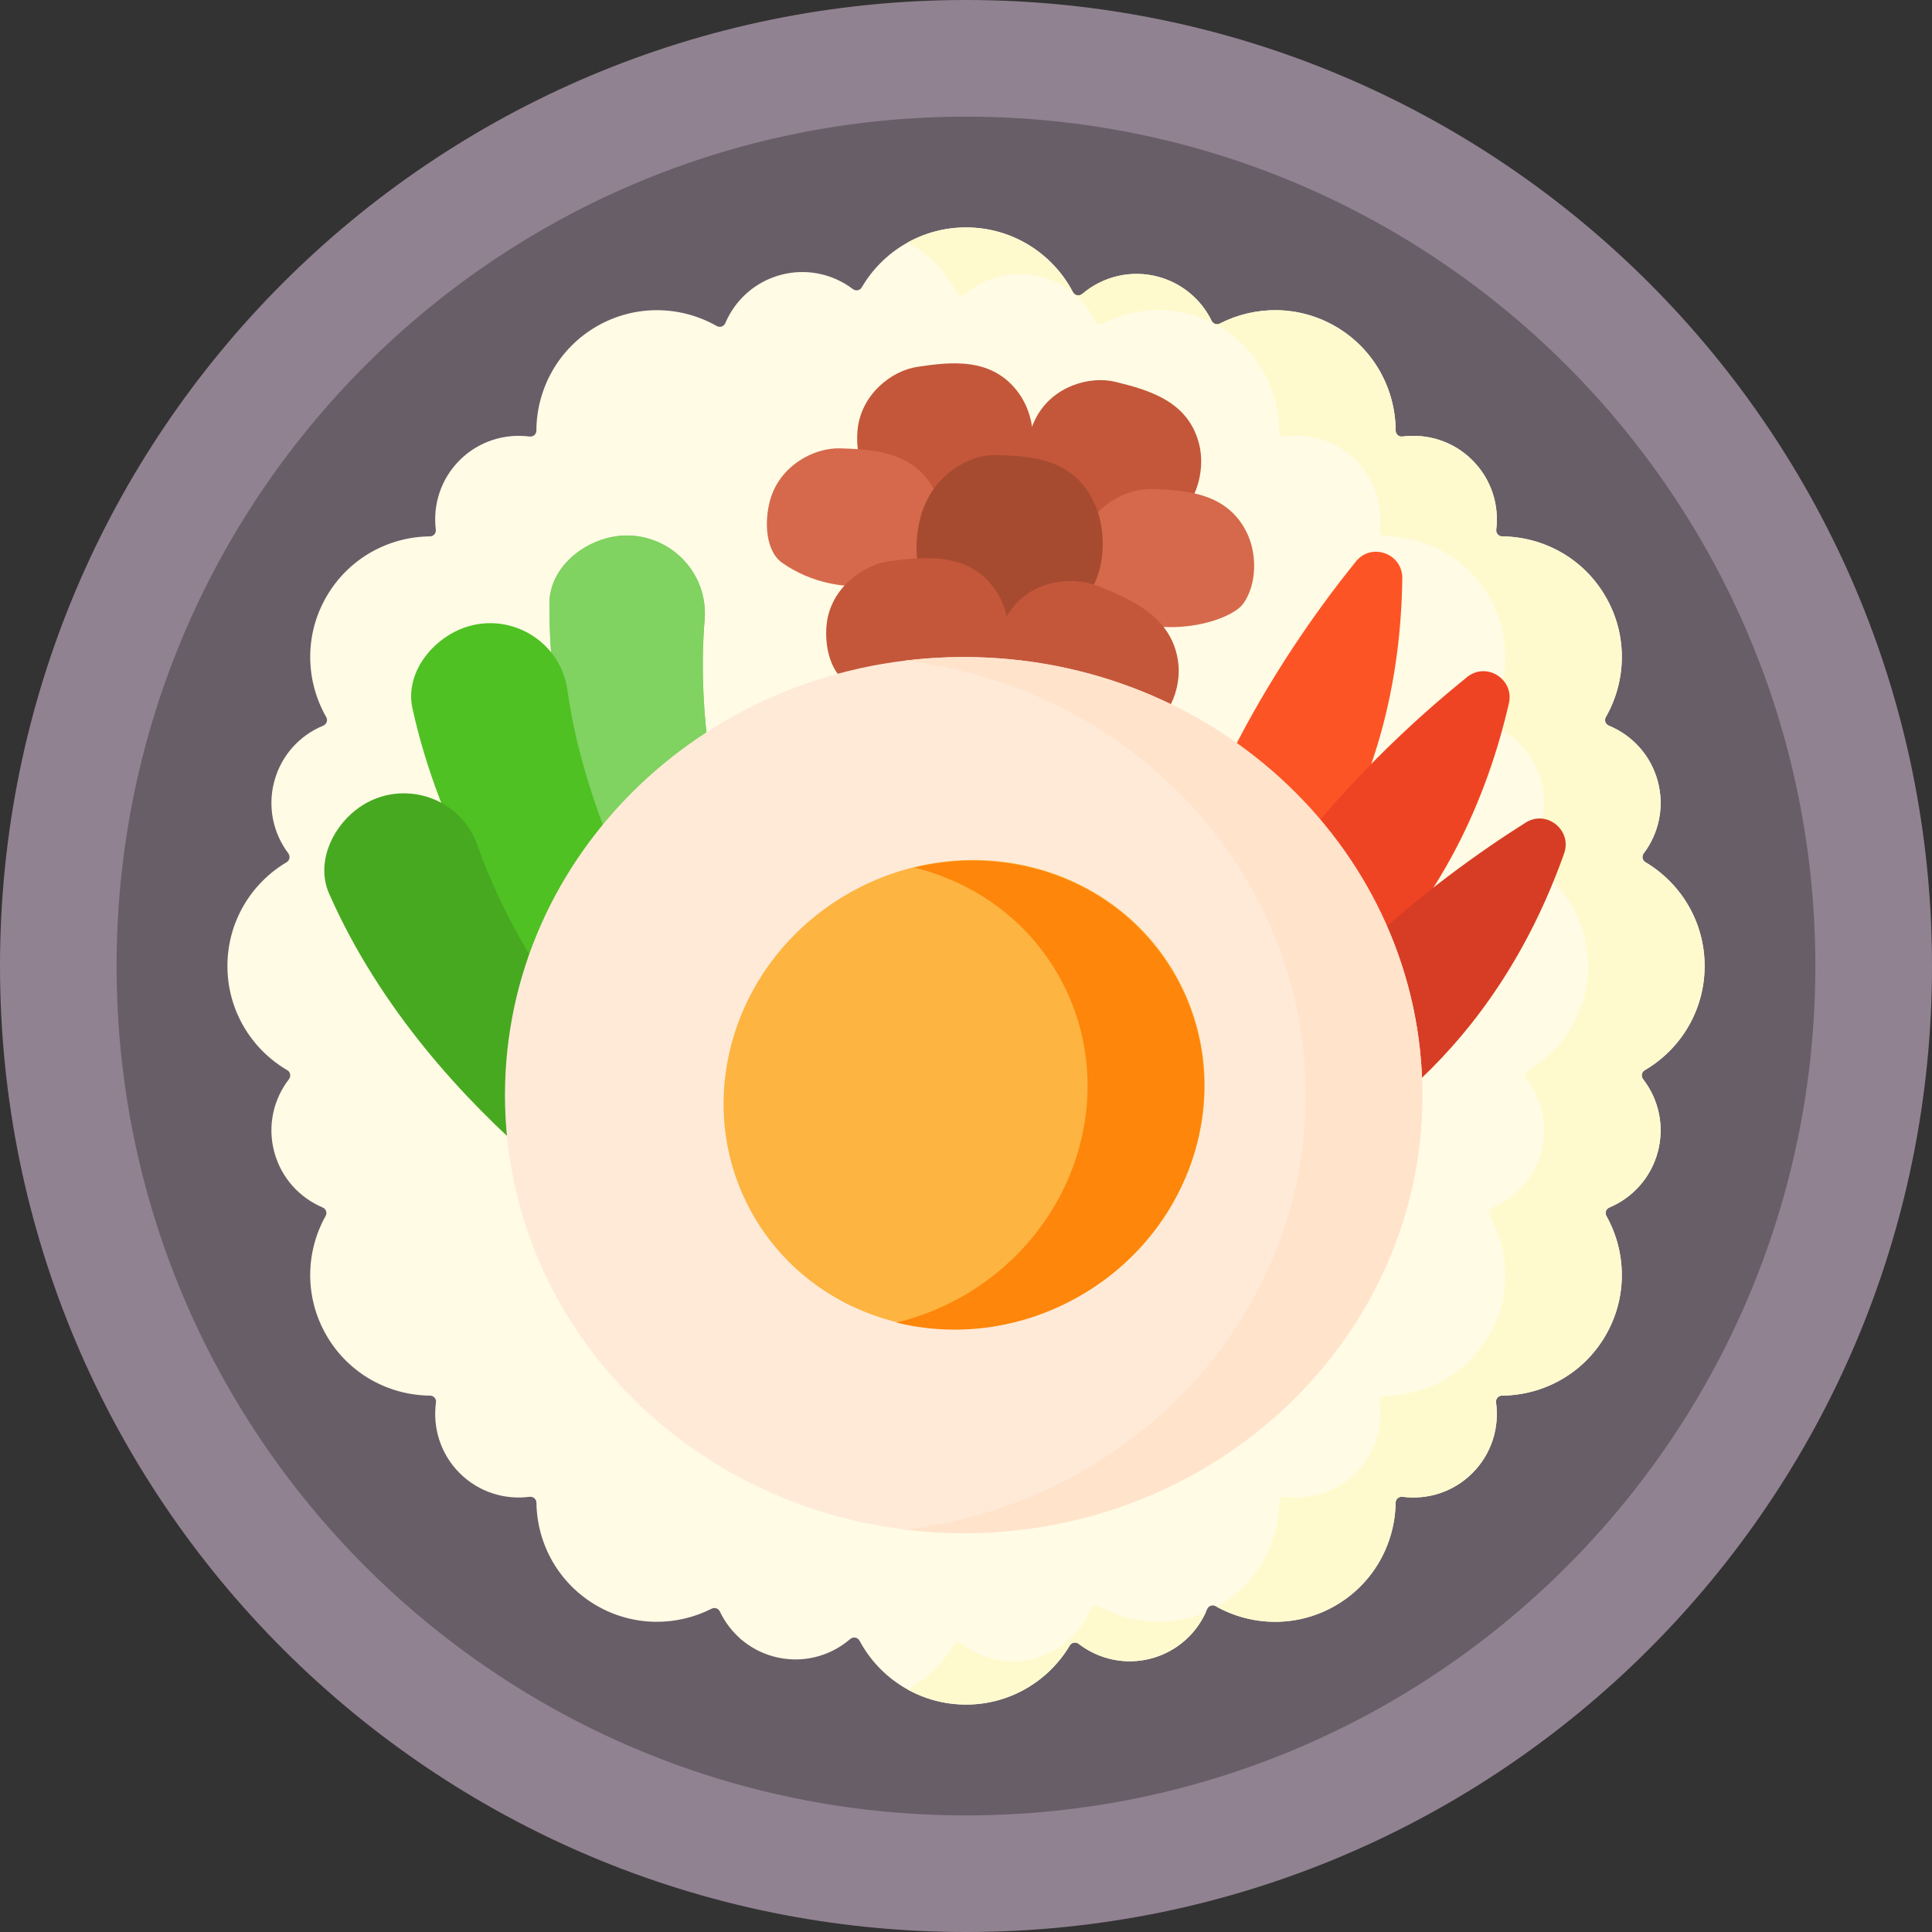 <svg width="35" height="35" viewBox="0 0 35 35" fill="none" xmlns="http://www.w3.org/2000/svg">
<rect x="0" y="0" width="35" height="35" fill="#333333" stroke="none"/>
<g clip-path="url(#clip0_7211_1419)">
<path d="M17.5 35C27.165 35 35 27.165 35 17.5C35 7.835 27.165 0 17.5 0C7.835 0 0 7.835 0 17.5C0 27.165 7.835 35 17.5 35Z" fill="#918291"/>
<path d="M17.5 32.888C25.998 32.888 32.887 25.998 32.887 17.5C32.887 9.002 25.998 2.113 17.5 2.113C9.001 2.113 2.112 9.002 2.112 17.5C2.112 25.998 9.001 32.888 17.5 32.888Z" fill="#685E68"/>
<path d="M30.881 17.5C30.881 16.699 30.45 16 29.808 15.619C29.752 15.586 29.738 15.511 29.778 15.459C30.049 15.1 30.158 14.623 30.032 14.154C29.905 13.68 29.567 13.319 29.146 13.146C29.084 13.12 29.058 13.048 29.091 12.991C29.465 12.337 29.492 11.508 29.088 10.81C28.687 10.114 27.961 9.724 27.212 9.717C27.147 9.716 27.098 9.659 27.106 9.594C27.161 9.147 27.017 8.681 26.674 8.338C26.328 7.992 25.857 7.85 25.407 7.908C25.342 7.917 25.284 7.867 25.283 7.801C25.281 7.048 24.89 6.316 24.191 5.912C23.523 5.527 22.736 5.534 22.097 5.862C22.043 5.89 21.977 5.867 21.95 5.812C21.767 5.438 21.431 5.14 20.998 5.018C20.494 4.877 19.977 5.009 19.607 5.324C19.552 5.37 19.47 5.355 19.437 5.292C19.072 4.595 18.342 4.12 17.5 4.12C16.694 4.12 15.99 4.557 15.611 5.207C15.578 5.263 15.503 5.277 15.451 5.237C15.091 4.964 14.613 4.854 14.143 4.98C13.674 5.106 13.316 5.439 13.14 5.853C13.114 5.914 13.043 5.939 12.986 5.907C12.333 5.535 11.507 5.51 10.81 5.912C10.111 6.316 9.72 7.048 9.717 7.801C9.717 7.867 9.659 7.917 9.594 7.908C9.144 7.85 8.672 7.992 8.326 8.338C7.984 8.681 7.84 9.147 7.895 9.594C7.903 9.659 7.854 9.717 7.788 9.717C7.04 9.724 6.314 10.114 5.913 10.81C5.509 11.509 5.536 12.337 5.91 12.991C5.943 13.048 5.917 13.12 5.855 13.146C5.434 13.319 5.096 13.68 4.969 14.154C4.843 14.623 4.952 15.1 5.223 15.459C5.262 15.511 5.249 15.586 5.193 15.619C4.551 16 4.12 16.699 4.12 17.5C4.12 18.306 4.556 19.009 5.205 19.388C5.262 19.422 5.275 19.497 5.235 19.55C4.955 19.911 4.841 20.395 4.969 20.87C5.095 21.34 5.429 21.699 5.846 21.875C5.906 21.9 5.931 21.971 5.899 22.028C5.535 22.678 5.513 23.498 5.913 24.19C6.315 24.887 7.042 25.277 7.792 25.283C7.858 25.283 7.907 25.342 7.898 25.407C7.836 25.861 7.978 26.337 8.326 26.686C8.672 27.032 9.144 27.175 9.594 27.116C9.659 27.108 9.717 27.157 9.718 27.222C9.727 27.967 10.118 28.688 10.81 29.088C11.475 29.471 12.257 29.466 12.894 29.142C12.949 29.115 13.015 29.139 13.041 29.194C13.223 29.577 13.563 29.883 14.003 30.006C14.511 30.148 15.031 30.014 15.402 29.693C15.456 29.646 15.538 29.661 15.572 29.724C15.94 30.412 16.665 30.88 17.5 30.88C18.3 30.88 18.999 30.451 19.38 29.81C19.414 29.753 19.489 29.74 19.541 29.78C19.902 30.058 20.384 30.171 20.858 30.044C21.334 29.916 21.695 29.576 21.868 29.153C21.893 29.092 21.965 29.066 22.023 29.098C22.674 29.465 23.496 29.488 24.19 29.088C24.883 28.688 25.273 27.967 25.283 27.222C25.284 27.157 25.342 27.108 25.407 27.116C25.857 27.175 26.328 27.032 26.674 26.686C27.023 26.337 27.165 25.861 27.102 25.407C27.093 25.342 27.143 25.283 27.209 25.283C27.959 25.277 28.686 24.887 29.088 24.19C29.488 23.498 29.465 22.678 29.101 22.028C29.069 21.971 29.095 21.9 29.155 21.875C29.572 21.699 29.906 21.34 30.032 20.87C30.159 20.395 30.046 19.911 29.766 19.55C29.725 19.497 29.738 19.422 29.796 19.388C30.445 19.009 30.881 18.305 30.881 17.5Z" fill="#FFFBE5"/>
<path d="M29.796 19.388C30.445 19.009 30.881 18.306 30.881 17.5C30.881 16.699 30.45 16 29.808 15.619C29.752 15.586 29.738 15.511 29.778 15.459C30.049 15.1 30.158 14.623 30.032 14.154C29.905 13.68 29.567 13.319 29.146 13.146C29.084 13.12 29.058 13.048 29.091 12.991C29.465 12.337 29.492 11.508 29.088 10.81C28.687 10.114 27.961 9.724 27.213 9.717C27.147 9.716 27.098 9.659 27.106 9.594C27.161 9.147 27.017 8.681 26.674 8.338C26.329 7.992 25.857 7.85 25.407 7.908C25.342 7.917 25.284 7.867 25.284 7.801C25.281 7.048 24.89 6.316 24.191 5.912C23.523 5.526 22.736 5.534 22.097 5.862C22.043 5.89 21.977 5.867 21.95 5.812C21.767 5.437 21.431 5.14 20.998 5.018C20.494 4.877 19.978 5.009 19.607 5.324C19.552 5.37 19.471 5.355 19.437 5.292C19.072 4.595 18.342 4.12 17.501 4.12C17.117 4.12 16.758 4.219 16.444 4.393C16.818 4.6 17.126 4.913 17.325 5.292C17.358 5.355 17.44 5.37 17.494 5.324C17.865 5.009 18.381 4.877 18.885 5.019C19.318 5.14 19.654 5.438 19.838 5.812C19.864 5.867 19.93 5.89 19.985 5.862C20.623 5.534 21.41 5.527 22.078 5.912C22.777 6.316 23.169 7.048 23.171 7.801C23.171 7.867 23.229 7.917 23.294 7.908C23.745 7.85 24.216 7.992 24.562 8.338C24.905 8.681 25.048 9.148 24.994 9.594C24.986 9.659 25.035 9.717 25.1 9.717C25.849 9.724 26.574 10.115 26.976 10.81C27.379 11.509 27.352 12.338 26.978 12.991C26.945 13.048 26.972 13.12 27.033 13.146C27.454 13.319 27.793 13.68 27.92 14.154C28.045 14.623 27.936 15.1 27.665 15.46C27.626 15.511 27.639 15.586 27.695 15.619C28.337 16 28.768 16.699 28.768 17.5C28.768 18.306 28.332 19.009 27.683 19.388C27.626 19.422 27.613 19.498 27.654 19.55C27.933 19.912 28.047 20.395 27.92 20.87C27.794 21.341 27.459 21.7 27.043 21.875C26.983 21.9 26.957 21.971 26.989 22.028C27.353 22.678 27.375 23.498 26.976 24.19C26.574 24.887 25.846 25.277 25.096 25.283C25.03 25.283 24.981 25.342 24.99 25.407C25.053 25.861 24.911 26.337 24.562 26.686C24.216 27.032 23.745 27.175 23.294 27.116C23.23 27.108 23.172 27.157 23.171 27.222C23.161 27.967 22.77 28.688 22.078 29.088C22.066 29.095 22.053 29.101 22.041 29.107C22.689 29.465 23.503 29.485 24.191 29.088C24.883 28.688 25.273 27.967 25.283 27.222C25.284 27.157 25.342 27.108 25.407 27.116C25.857 27.175 26.329 27.032 26.674 26.686C27.023 26.337 27.165 25.861 27.103 25.407C27.094 25.342 27.143 25.283 27.209 25.283C27.959 25.277 28.686 24.887 29.088 24.19C29.488 23.498 29.465 22.678 29.102 22.028C29.07 21.971 29.095 21.9 29.155 21.875C29.572 21.7 29.906 21.341 30.032 20.87C30.16 20.395 30.046 19.912 29.766 19.55C29.726 19.497 29.739 19.422 29.796 19.388Z" fill="#FFFACE"/>
<path d="M13.459 29.724C13.445 29.697 13.422 29.68 13.396 29.671C13.418 29.69 13.439 29.709 13.461 29.727C13.46 29.726 13.46 29.725 13.459 29.724Z" fill="#FFFACE"/>
<path d="M19.911 29.098C19.853 29.065 19.781 29.092 19.756 29.153C19.583 29.576 19.221 29.916 18.746 30.044C18.272 30.171 17.79 30.058 17.429 29.78C17.377 29.74 17.301 29.753 17.268 29.809C17.069 30.143 16.784 30.419 16.444 30.607C16.758 30.78 17.117 30.88 17.501 30.88C18.3 30.88 18.999 30.451 19.38 29.809C19.414 29.753 19.489 29.74 19.541 29.78C19.903 30.058 20.384 30.171 20.858 30.044C21.315 29.922 21.666 29.602 21.847 29.203C21.207 29.478 20.491 29.425 19.911 29.098Z" fill="#FFFACE"/>
<path d="M15.953 8.874C17.162 9.431 18.446 8.761 18.619 8.388C18.797 8.004 18.706 7.471 18.462 7.131C17.987 6.465 17.235 6.553 16.618 6.646C16.148 6.716 15.597 7.147 15.535 7.792C15.496 8.206 15.624 8.723 15.953 8.874Z" fill="#C4573A"/>
<path d="M18.745 8.728C19.653 9.701 21.096 9.567 21.397 9.287C21.707 9 21.824 8.472 21.728 8.065C21.54 7.268 20.811 7.065 20.204 6.917C19.744 6.805 19.07 6.994 18.769 7.568C18.575 7.936 18.499 8.463 18.745 8.728Z" fill="#C4573A"/>
<path d="M9.953 10.931C9.928 15.502 12.844 19.441 12.844 19.441L14.354 18.782C14.354 18.782 12.461 14.875 12.765 11.23C12.845 10.261 11.942 9.503 11.001 9.747C10.443 9.892 9.957 10.355 9.953 10.931Z" fill="#80D261"/>
<path d="M9.953 10.931C9.928 15.502 12.844 19.441 12.844 19.441L14.354 18.782C14.354 18.782 12.461 14.875 12.765 11.23C12.845 10.261 11.942 9.503 11.001 9.747C10.443 9.892 9.957 10.355 9.953 10.931Z" fill="#80D261"/>
<path d="M25.404 10.477C25.41 10.028 24.846 9.822 24.564 10.171C23.39 11.625 21.288 14.666 20.843 18.265C20.792 18.679 21.239 18.739 21.663 18.378C23.638 16.695 25.354 14.223 25.404 10.477Z" fill="#FD5426"/>
<path d="M19.815 10.934C20.904 11.698 22.288 11.269 22.525 10.933C22.769 10.588 22.774 10.047 22.596 9.668C22.248 8.928 21.492 8.88 20.868 8.86C20.394 8.846 19.774 9.17 19.598 9.794C19.485 10.194 19.519 10.726 19.815 10.934Z" fill="#D6694B"/>
<path d="M14.169 10.195C15.258 10.96 16.642 10.531 16.88 10.195C17.123 9.85 17.129 9.309 16.951 8.93C16.602 8.19 15.847 8.141 15.223 8.122C14.749 8.107 14.129 8.432 13.953 9.055C13.839 9.455 13.873 9.987 14.169 10.195Z" fill="#D6694B"/>
<path d="M16.887 10.732C18.031 11.628 19.505 11.097 19.761 10.692C20.024 10.277 20.038 9.632 19.855 9.183C19.496 8.305 18.695 8.258 18.034 8.244C17.531 8.234 16.869 8.63 16.674 9.376C16.548 9.854 16.576 10.488 16.887 10.732Z" fill="#A74B30"/>
<path d="M15.391 12.386C16.634 12.958 17.977 12.304 18.163 11.933C18.354 11.552 18.269 11.018 18.023 10.674C17.542 10.002 16.761 10.081 16.119 10.166C15.632 10.23 15.052 10.653 14.977 11.298C14.928 11.711 15.053 12.23 15.391 12.386Z" fill="#C4573A"/>
<path d="M18.16 12.188C18.986 13.308 20.504 13.41 20.852 13.18C21.21 12.944 21.396 12.436 21.346 12.013C21.248 11.188 20.514 10.865 19.901 10.619C19.434 10.431 18.71 10.51 18.326 11.034C18.08 11.369 17.936 11.884 18.16 12.188Z" fill="#C4573A"/>
<path d="M7.472 12.832C8.452 17.297 12.163 20.499 12.163 20.499L13.491 19.524C13.491 19.524 10.785 16.128 10.28 12.506C10.146 11.542 9.099 11.002 8.234 11.447C7.721 11.711 7.349 12.27 7.472 12.832Z" fill="#4FC123"/>
<path d="M5.963 16.191C7.806 20.373 12.077 22.778 12.077 22.778L13.185 21.56C13.185 21.56 9.862 18.766 8.651 15.315C8.329 14.397 7.195 14.075 6.435 14.682C5.985 15.042 5.73 15.663 5.963 16.191Z" fill="#47A920"/>
<path d="M27.335 12.742C27.436 12.305 26.929 11.983 26.579 12.265C25.123 13.437 22.425 15.963 21.227 19.385C21.088 19.78 21.513 19.933 22.004 19.67C24.291 18.444 26.492 16.392 27.335 12.742Z" fill="#EF4424"/>
<path d="M28.335 15.463C28.486 15.04 28.019 14.663 27.639 14.902C26.058 15.899 23.087 18.097 21.503 21.359C21.32 21.735 21.724 21.936 22.242 21.731C24.655 20.777 27.077 18.991 28.335 15.463Z" fill="#D73D24"/>
<path d="M17.458 27.774C22.048 27.774 25.768 24.221 25.768 19.839C25.768 15.456 22.048 11.903 17.458 11.903C12.869 11.903 9.148 15.456 9.148 19.839C9.148 24.221 12.869 27.774 17.458 27.774Z" fill="#FFEAD8"/>
<path d="M17.459 11.903C17.101 11.903 16.748 11.925 16.402 11.967C20.493 12.462 23.656 15.798 23.656 19.839C23.656 23.88 20.493 27.215 16.402 27.71C16.748 27.752 17.101 27.774 17.459 27.774C22.048 27.774 25.768 24.221 25.768 19.838C25.768 15.456 22.048 11.903 17.459 11.903Z" fill="#FFE3CB"/>
<path d="M19.479 23.52C21.613 22.356 22.442 19.76 21.33 17.722C20.218 15.684 17.587 14.976 15.453 16.14C13.319 17.304 12.49 19.9 13.602 21.938C14.714 23.976 17.345 24.684 19.479 23.52Z" fill="#FDB441"/>
<path d="M21.323 17.732C20.4 16.039 18.428 15.264 16.563 15.717C17.665 15.988 18.639 16.684 19.21 17.732C20.321 19.77 19.491 22.365 17.357 23.529C16.996 23.725 16.62 23.867 16.24 23.96C17.28 24.216 18.433 24.093 19.469 23.529C21.604 22.365 22.433 19.77 21.323 17.732Z" fill="#FE860A"/>
</g>
<defs>
<clipPath id="clip0_7211_1419">
<rect width="35" height="35" fill="white"/>
</clipPath>
</defs>
</svg>
